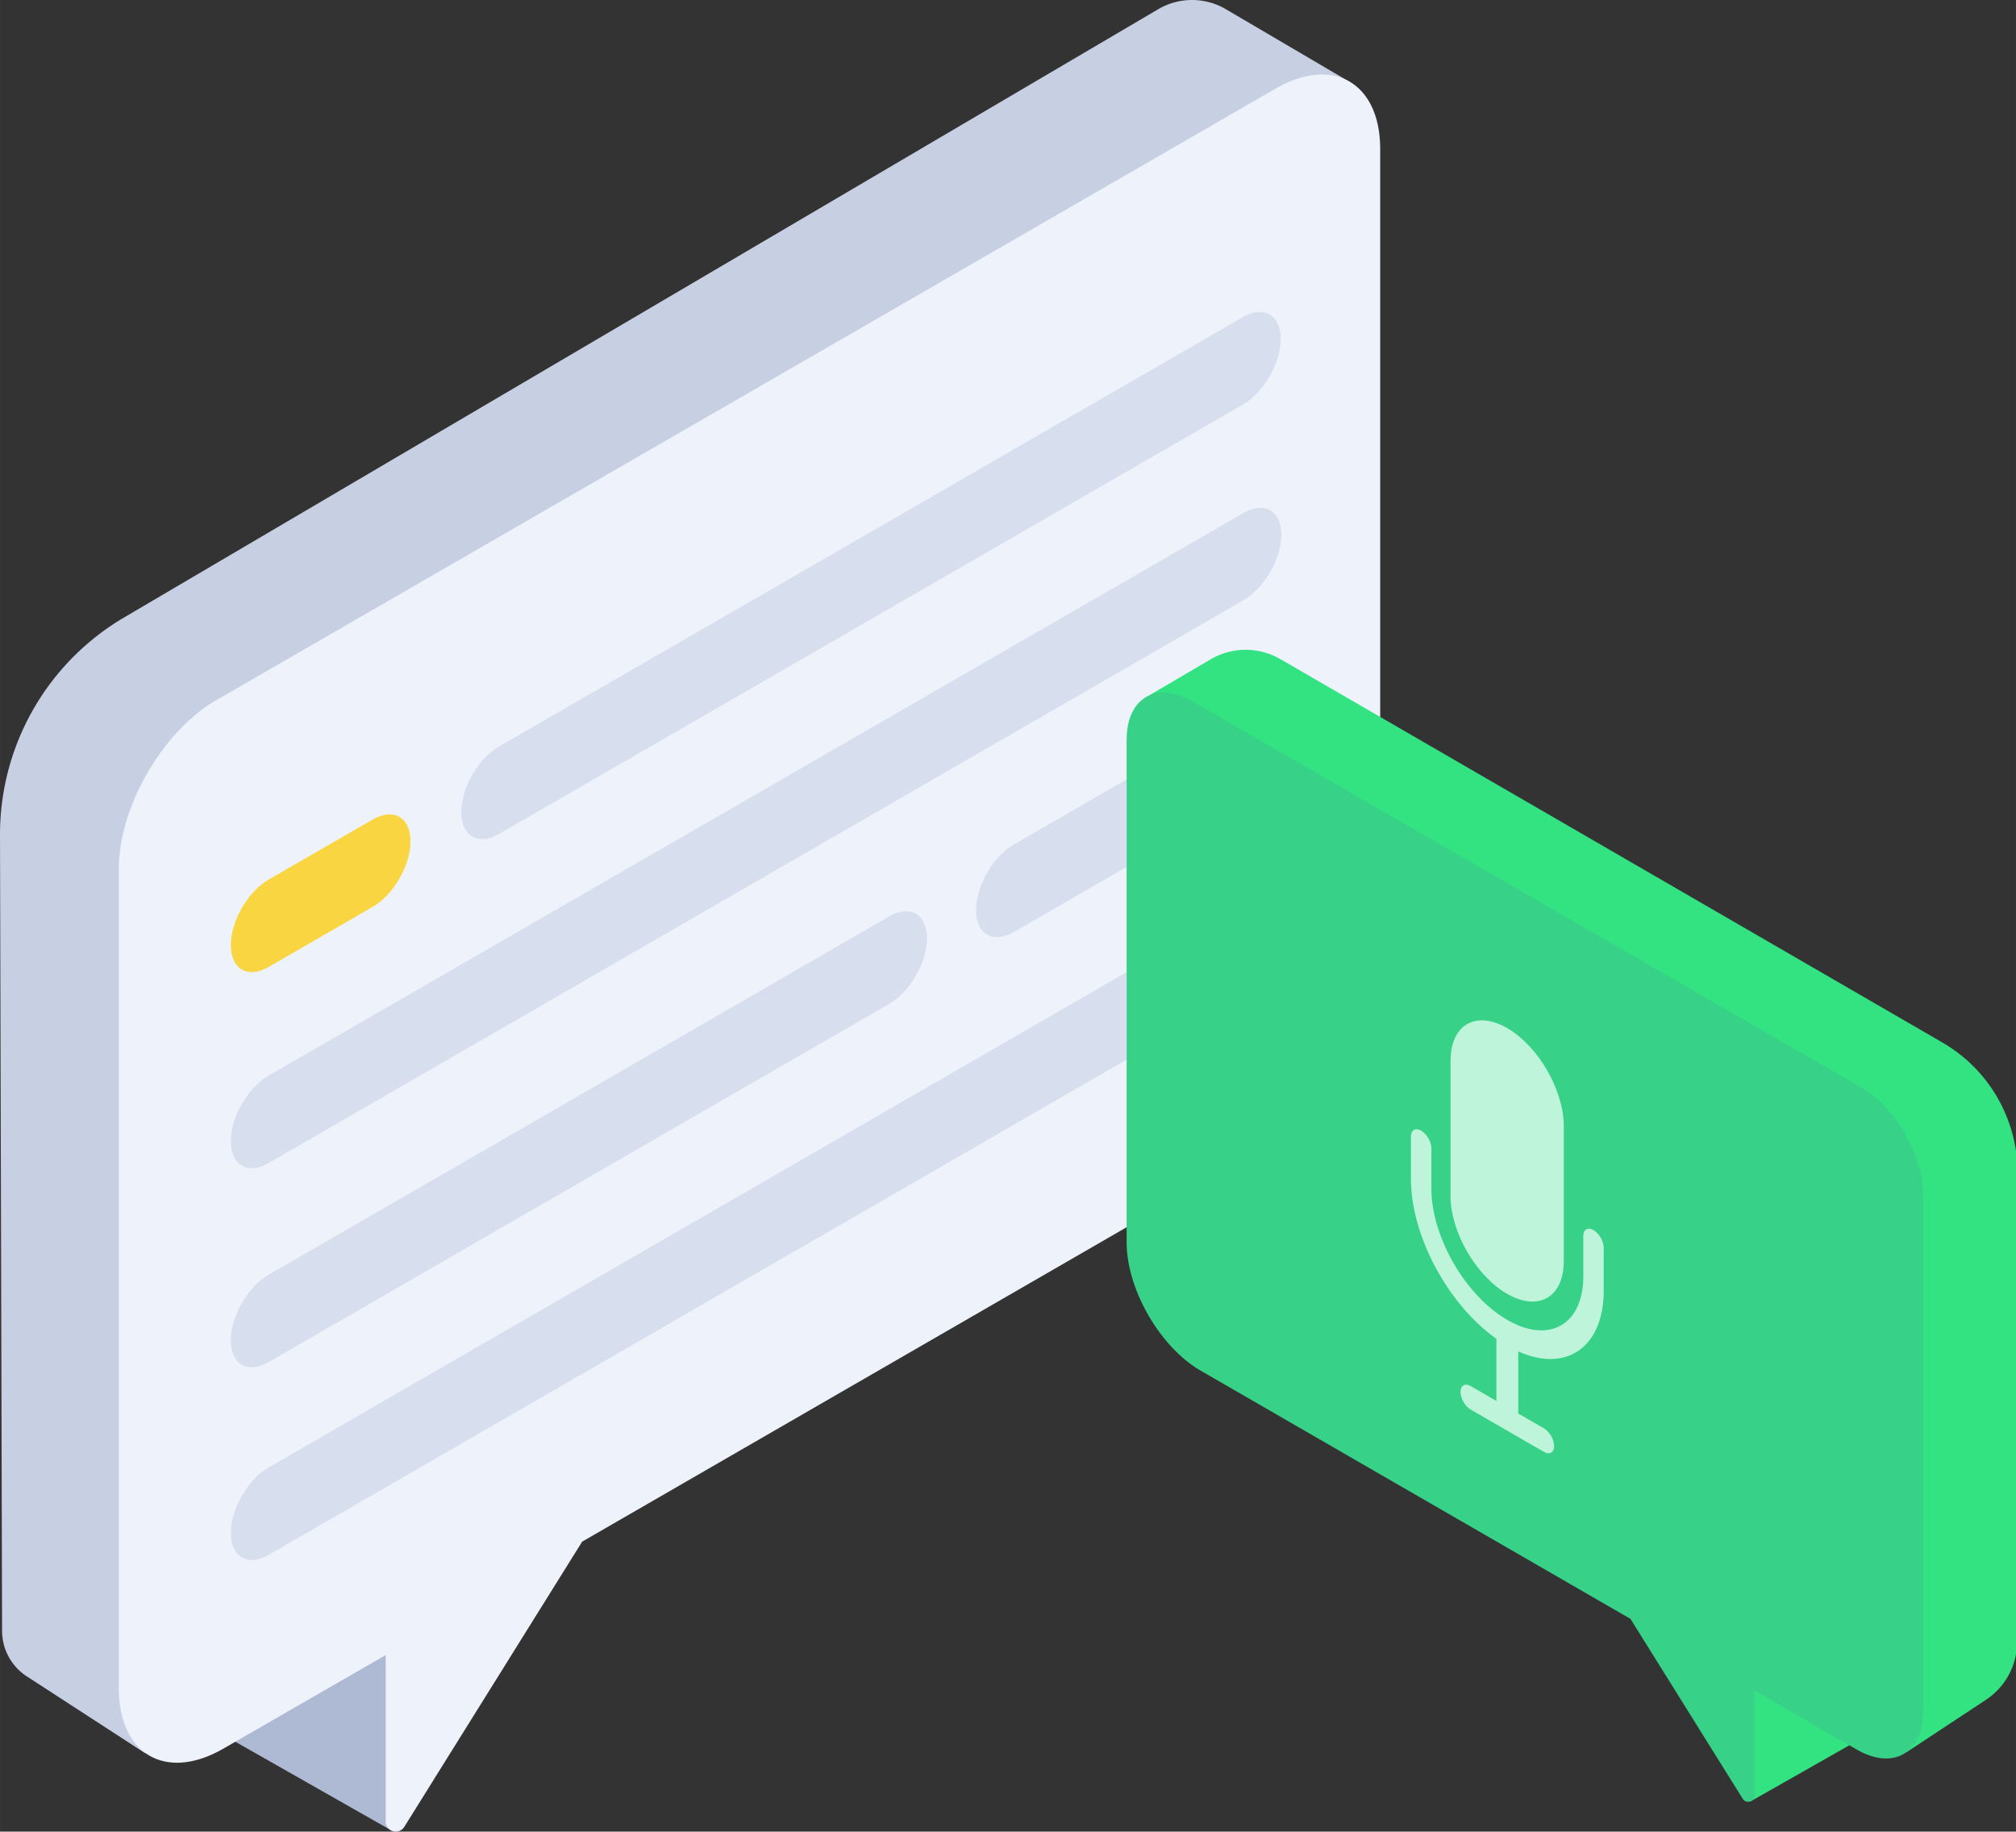 <?xml version="1.0" standalone="no"?><!DOCTYPE svg PUBLIC "-//W3C//DTD SVG 1.1//EN" "http://www.w3.org/Graphics/SVG/1.1/DTD/svg11.dtd"><svg class="icon" width="200px" height="181.72px" viewBox="0 0 1127 1024" version="1.1" xmlns="http://www.w3.org/2000/svg"><rect x="0" y="0" width="1127" height="1024" fill="#333333" stroke="none"/><path d="M219.055 1023.492l-102.135-58.041v-130.332l114.13-10.563-11.995 198.936z" fill="#AEB9D3" /><path d="M755.139 46.174L685.286 5.143a37.297 37.297 0 0 0-37.8 0L69.381 345.203A140.727 140.727 0 0 0 0 466.863l1.158 444.953a30.362 30.362 0 0 0 13.84 25.408l66.241 43.012" fill="#C7CFE3" /><path d="M120.853 391.477l592.143-341.873c32.206-18.595 58.574-3.384 58.574 33.822v444.953c0 41.732-29.569 92.975-65.707 113.81L325.443 861.899l-99.422 159.429a5.624 5.624 0 0 1-10.41-3.048v-92.975L124.983 977.554c-32.221 18.595-58.574 3.384-58.574-33.822V485.778c0-34.614 24.494-77.001 54.444-94.301z" fill="#EEF2FB" /><path d="M694.782 177.314L279.032 417.342c-11.69 6.752-21.156 23.168-21.156 36.656 0 13.504 9.465 18.976 21.156 12.193L694.782 226.195c11.69-6.752 21.171-23.168 21.171-36.672 0-13.489-9.48-18.961-21.171-12.209zM129.037 637.982c0 13.489 9.48 18.961 21.171 12.193l544.909-314.59c11.69-6.737 21.171-23.152 21.171-36.58 0-13.489-9.48-18.961-21.171-12.193L150.208 601.326c-11.69 6.737-21.171 23.152-21.171 36.656zM150.208 869.291l544.909-314.606c11.69-6.752 21.171-23.168 21.171-36.672 0-13.489-9.48-18.961-21.171-12.193L150.208 820.411c-11.69 6.752-21.171 23.152-21.171 36.58 0 13.58 9.48 19.052 21.171 12.3zM497.081 512.375L150.208 712.652c-11.69 6.752-21.171 23.168-21.171 36.656 0 13.504 9.48 18.976 21.171 12.193l346.872-200.277C508.771 554.503 518.221 538.042 518.221 524.598c0-13.504-9.45-18.961-21.14-12.224zM545.656 508.823c0 13.489 9.48 18.961 21.171 12.193L695.026 446.957c11.69-6.752 21.156-23.168 21.156-36.656 0-13.504-9.465-18.976-21.156-12.193l-128.321 74.09C555.06 478.904 545.656 495.365 545.656 508.823z" fill="#D7DEED" /><path d="M208.295 458.19l-58.086 33.532c-11.69 6.752-21.171 23.168-21.171 36.656 0 13.504 9.48 18.976 21.171 12.193l58.086-33.532c11.69-6.752 21.171-23.168 21.171-36.672 0-13.458-9.48-18.93-21.171-12.178z" fill="#F9D641" /><path d="M978.645 1007.108l64.473-36.641v-82.275l-72.048-6.661 7.575 125.577z" fill="#33E281" /><path d="M640.155 390.105l36.58-21.46a38.729 38.729 0 0 1 39.065-0.122l370.07 214.315a84.287 84.287 0 0 1 42.022 73.008l-0.274 262.159a38.806 38.806 0 0 1-17.406 32.313l-44.582 29.432" fill="#33E281" /><path d="M1040.648 608.154L666.798 392.269c-20.333-11.736-36.977-2.134-36.977 21.338v280.906c0 26.353 18.671 58.681 41.488 71.85l240.165 138.7 62.766 100.596a3.551 3.551 0 0 0 6.569-1.89v-58.65l57.157 32.998c20.348 11.736 36.992 2.134 36.992-21.338V667.597c0.061-21.781-15.409-48.576-34.309-59.443z" fill="#37D187" /><path d="M842.551 723.367c17.482 10.09 31.642 1.905 31.642-18.29V629.645c0-20.18-14.16-44.719-31.642-54.87-17.482-10.09-31.657-1.92-31.657 18.29v75.447c-0.03 20.226 14.175 44.811 31.657 54.855z" fill="#BEF4D9" /><path d="M890.837 687.731c-3.155-1.829-5.716-0.351-5.716 3.292v22.451c0 27.069-19.007 38.028-42.448 24.494-23.442-13.535-42.479-46.442-42.479-73.511v-22.436a12.62 12.62 0 0 0-5.716-9.907c-3.155-1.829-5.716-0.351-5.716 3.292v23.686c0 32.008 20.881 70.371 47.768 89.408v34.706l-14.358-8.276c-3.14-1.829-5.685-0.351-5.685 3.277a12.574 12.574 0 0 0 5.685 9.861l40.939 23.64c3.14 1.814 5.685 0.335 5.685-3.292a12.59 12.59 0 0 0-5.685-9.861l-14.358-8.292v-34.706c26.887 12.011 47.783-2.256 47.783-34.233v-23.686a12.59 12.59 0 0 0-5.7-9.907z" fill="#BEF4D9" /></svg>